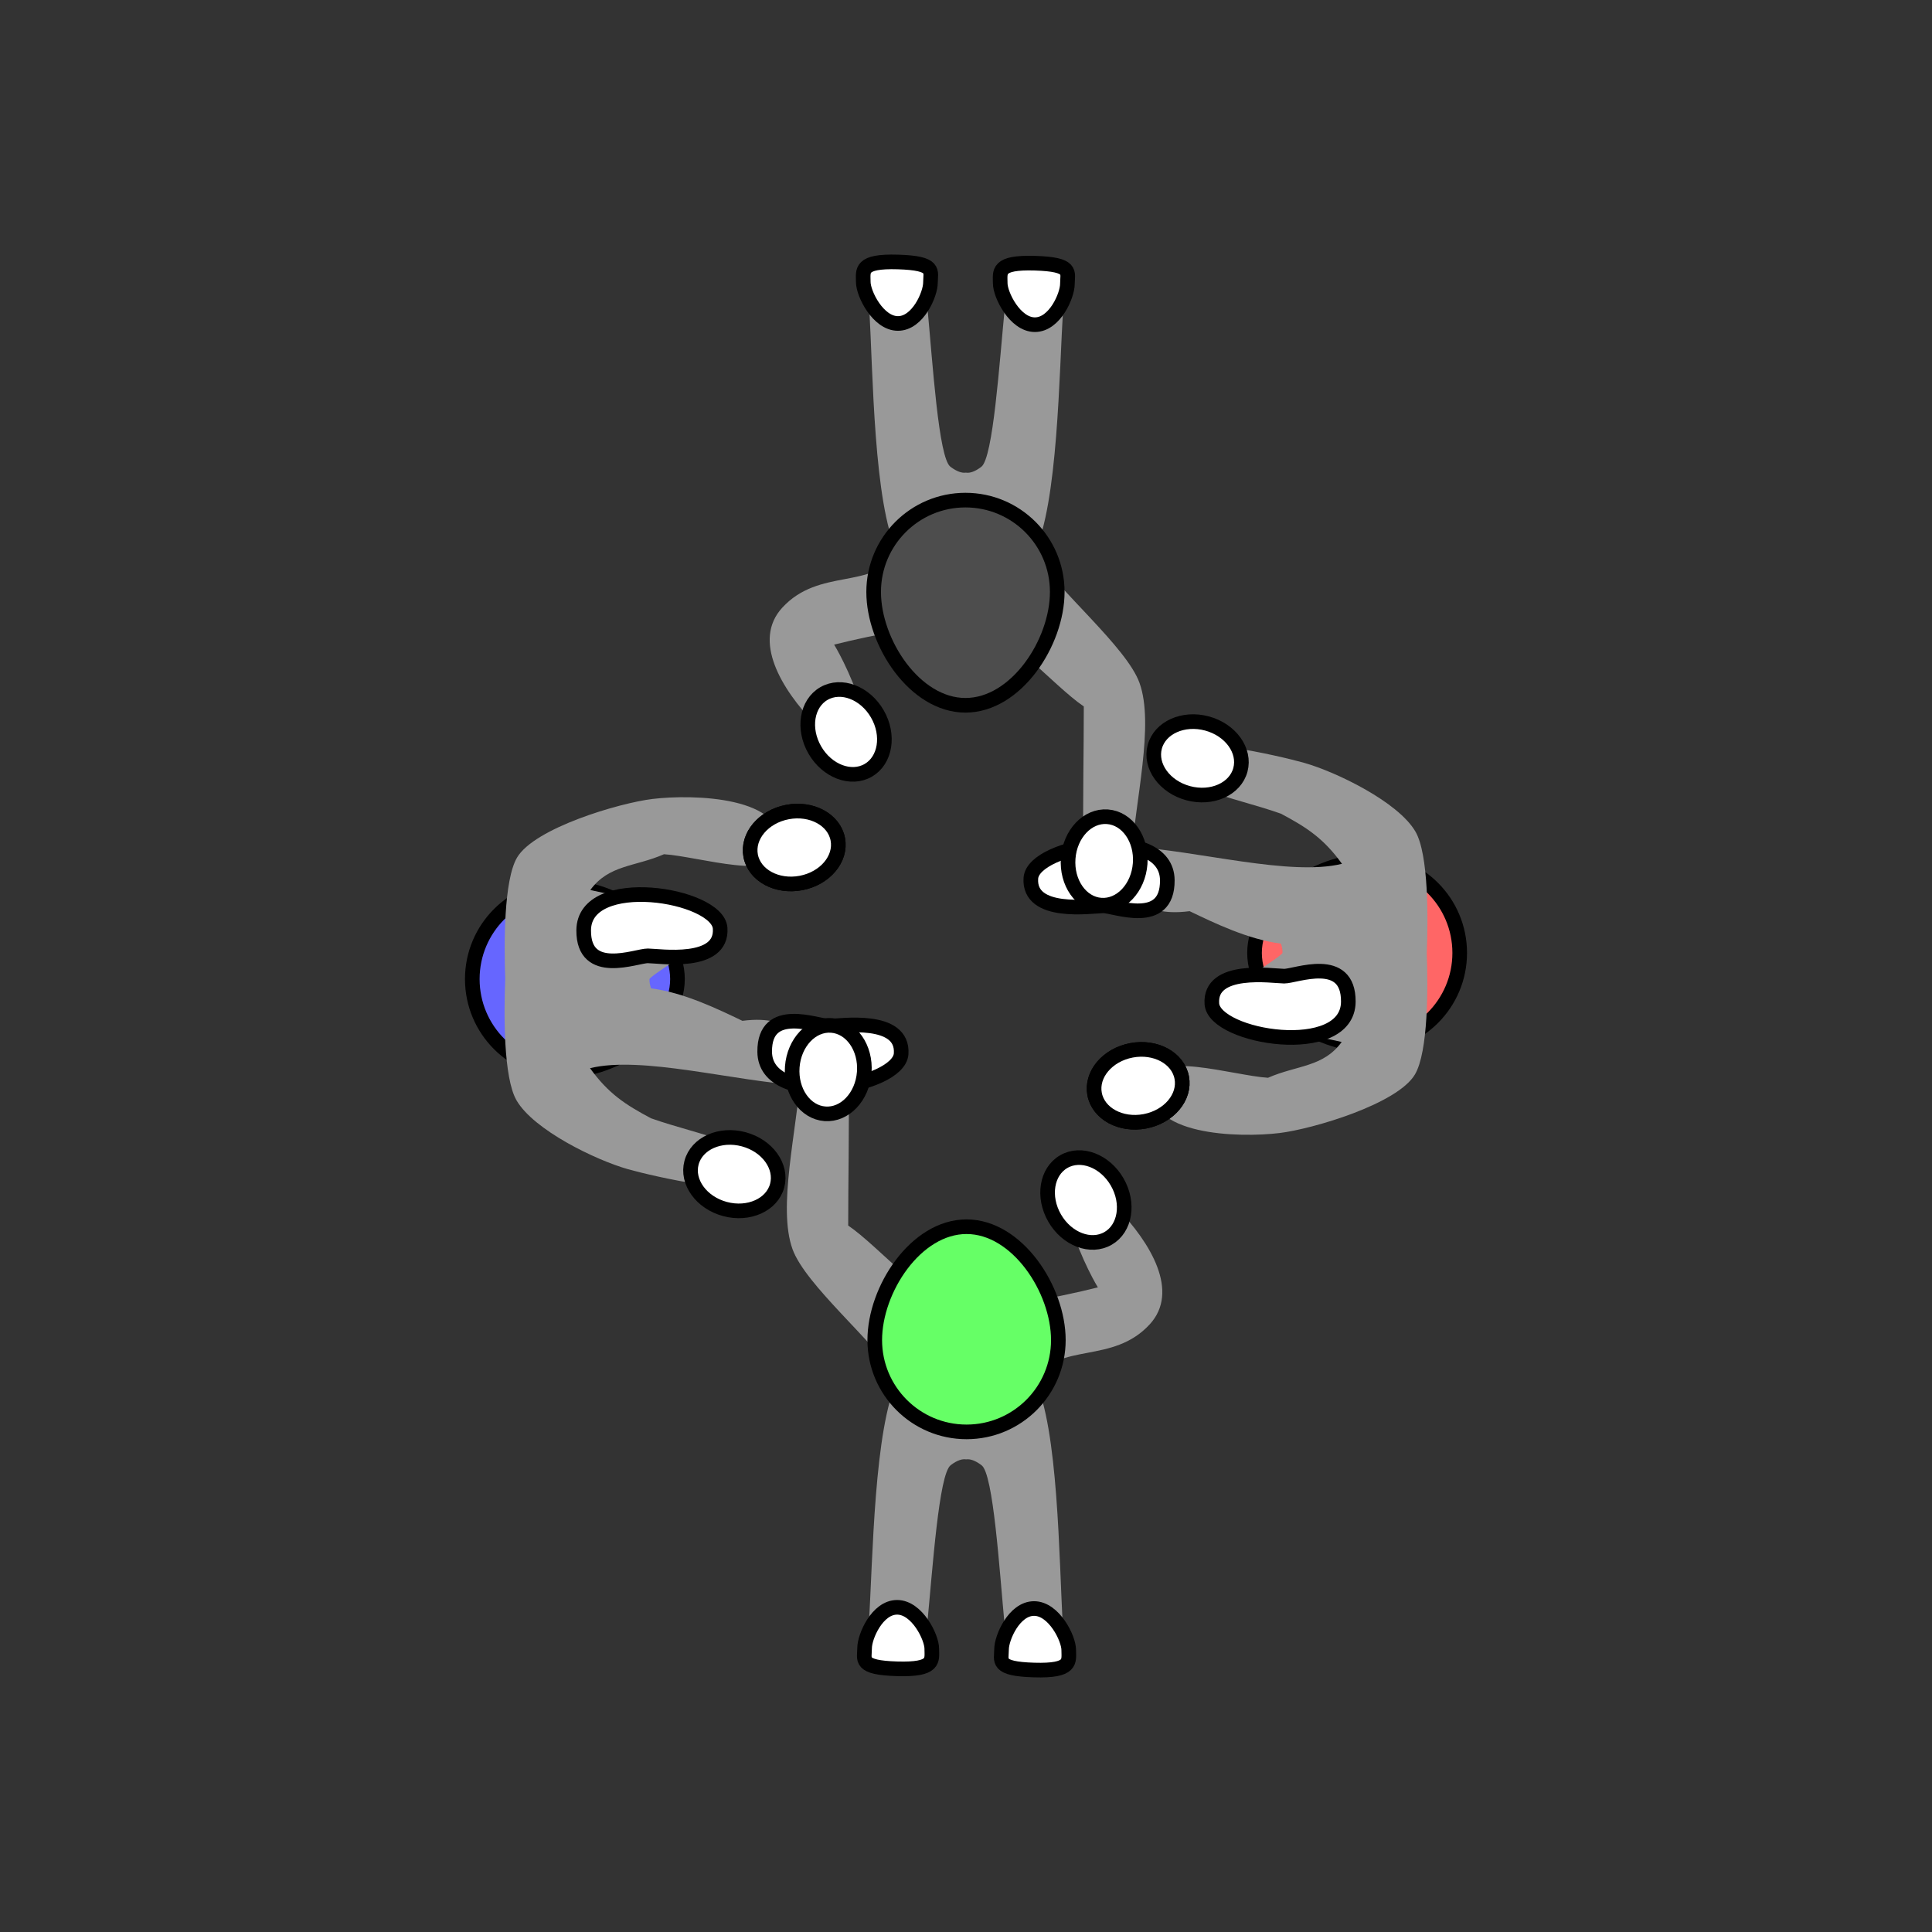<?xml version="1.0" encoding="UTF-8" standalone="no"?>
<!-- Created with Inkscape (http://www.inkscape.org/) -->

<svg
   width="35mm"
   height="35mm"
   viewBox="0 0 35 35"
   version="1.1"
   id="svg1"
   xml:space="preserve"
   inkscape:version="1.4 (e7c3feb100, 2024-10-09)"
   sodipodi:docname="17_x1.svg"
   xmlns:inkscape="http://www.inkscape.org/namespaces/inkscape"
   xmlns:sodipodi="http://sodipodi.sourceforge.net/DTD/sodipodi-0.dtd"
   xmlns="http://www.w3.org/2000/svg"
   xmlns:svg="http://www.w3.org/2000/svg"><rect x="0" y="0" width="35" height="35" fill="#333333" stroke="none"/><sodipodi:namedview
     id="namedview1"
     pagecolor="#ffffff"
     bordercolor="#000000"
     borderopacity="0.25"
     inkscape:showpageshadow="2"
     inkscape:pageopacity="0.0"
     inkscape:pagecheckerboard="0"
     inkscape:deskcolor="#d1d1d1"
     inkscape:document-units="mm"
     inkscape:zoom="3.03832"
     inkscape:cx="102.85289"
     inkscape:cy="38.178994"
     inkscape:window-width="1916"
     inkscape:window-height="1023"
     inkscape:window-x="0"
     inkscape:window-y="0"
     inkscape:window-maximized="0"
     inkscape:current-layer="layer1"
     showgrid="false"><sodipodi:guide
       position="25.431,17.543"
       orientation="0,132.283"
       id="guide5"
       inkscape:locked="false" /><sodipodi:guide
       position="35,35"
       orientation="132.283,0"
       id="guide6"
       inkscape:locked="false" /><sodipodi:guide
       position="35,0"
       orientation="0,-132.283"
       id="guide7"
       inkscape:locked="false" /><sodipodi:guide
       position="17.504,35.914"
       orientation="-132.283,0"
       id="guide8"
       inkscape:locked="false" /></sodipodi:namedview><defs
     id="defs1"><inkscape:path-effect
       effect="mirror_symmetry"
       start_point="17.298,16.235"
       end_point="17.313,7.81"
       center_point="17.306,12.023"
       id="path-effect5"
       is_visible="true"
       lpeversion="1.2"
       lpesatellites=""
       mode="free"
       discard_orig_path="false"
       fuse_paths="true"
       oposite_fuse="false"
       split_items="false"
       split_open="false"
       link_styles="false" /><inkscape:path-effect
       effect="mirror_symmetry"
       start_point="17.298,16.235"
       end_point="17.313,7.81"
       center_point="17.306,12.023"
       id="path-effect5-7"
       is_visible="true"
       lpeversion="1.2"
       lpesatellites=""
       mode="free"
       discard_orig_path="false"
       fuse_paths="true"
       oposite_fuse="false"
       split_items="false"
       split_open="false"
       link_styles="false" /><inkscape:path-effect
       effect="mirror_symmetry"
       start_point="17.298,16.235"
       end_point="17.313,7.81"
       center_point="17.306,12.023"
       id="path-effect5-6"
       is_visible="true"
       lpeversion="1.2"
       lpesatellites=""
       mode="free"
       discard_orig_path="false"
       fuse_paths="true"
       oposite_fuse="false"
       split_items="false"
       split_open="false"
       link_styles="false" /><inkscape:path-effect
       effect="mirror_symmetry"
       start_point="17.298,16.235"
       end_point="17.313,7.81"
       center_point="17.306,12.023"
       id="path-effect5-3"
       is_visible="true"
       lpeversion="1.2"
       lpesatellites=""
       mode="free"
       discard_orig_path="false"
       fuse_paths="true"
       oposite_fuse="false"
       split_items="false"
       split_open="false"
       link_styles="false" /><inkscape:path-effect
       effect="mirror_symmetry"
       start_point="17.298,16.235"
       end_point="17.313,7.81"
       center_point="17.306,12.023"
       id="path-effect5-66"
       is_visible="true"
       lpeversion="1.2"
       lpesatellites=""
       mode="free"
       discard_orig_path="false"
       fuse_paths="true"
       oposite_fuse="false"
       split_items="false"
       split_open="false"
       link_styles="false" /><inkscape:path-effect
       effect="mirror_symmetry"
       start_point="17.298,16.235"
       end_point="17.313,7.81"
       center_point="17.306,12.023"
       id="path-effect5-4"
       is_visible="true"
       lpeversion="1.2"
       lpesatellites=""
       mode="free"
       discard_orig_path="false"
       fuse_paths="true"
       oposite_fuse="false"
       split_items="false"
       split_open="false"
       link_styles="false" /><inkscape:path-effect
       effect="mirror_symmetry"
       start_point="17.298,16.235"
       end_point="17.313,7.81"
       center_point="17.306,12.023"
       id="path-effect5-4-7"
       is_visible="true"
       lpeversion="1.2"
       lpesatellites=""
       mode="free"
       discard_orig_path="false"
       fuse_paths="true"
       oposite_fuse="false"
       split_items="false"
       split_open="false"
       link_styles="false" /><inkscape:path-effect
       effect="mirror_symmetry"
       start_point="17.298,16.235"
       end_point="17.313,7.81"
       center_point="17.306,12.023"
       id="path-effect5-41"
       is_visible="true"
       lpeversion="1.2"
       lpesatellites=""
       mode="free"
       discard_orig_path="false"
       fuse_paths="true"
       oposite_fuse="false"
       split_items="false"
       split_open="false"
       link_styles="false" /><inkscape:path-effect
       effect="mirror_symmetry"
       start_point="17.298,16.235"
       end_point="17.313,7.81"
       center_point="17.306,12.023"
       id="path-effect5-4-0"
       is_visible="true"
       lpeversion="1.2"
       lpesatellites=""
       mode="free"
       discard_orig_path="false"
       fuse_paths="true"
       oposite_fuse="false"
       split_items="false"
       split_open="false"
       link_styles="false" /><inkscape:path-effect
       effect="mirror_symmetry"
       start_point="17.494,16.3"
       end_point="17.509,7.876"
       center_point="17.502,12.088"
       id="path-effect5-4-0-9"
       is_visible="true"
       lpeversion="1.2"
       lpesatellites=""
       mode="free"
       discard_orig_path="false"
       fuse_paths="true"
       oposite_fuse="false"
       split_items="false"
       split_open="false"
       link_styles="false" /><inkscape:path-effect
       effect="mirror_symmetry"
       start_point="17.298,16.235"
       end_point="17.313,7.81"
       center_point="17.306,12.023"
       id="path-effect5-4-0-0"
       is_visible="true"
       lpeversion="1.2"
       lpesatellites=""
       mode="free"
       discard_orig_path="false"
       fuse_paths="true"
       oposite_fuse="false"
       split_items="false"
       split_open="false"
       link_styles="false" /><inkscape:path-effect
       effect="mirror_symmetry"
       start_point="17.494,16.3"
       end_point="17.509,7.876"
       center_point="17.502,12.088"
       id="path-effect5-4-0-9-7"
       is_visible="true"
       lpeversion="1.2"
       lpesatellites=""
       mode="free"
       discard_orig_path="false"
       fuse_paths="true"
       oposite_fuse="false"
       split_items="false"
       split_open="false"
       link_styles="false" /><inkscape:path-effect
       effect="mirror_symmetry"
       start_point="17.494,16.3"
       end_point="17.509,7.876"
       center_point="17.502,12.088"
       id="path-effect5-4-0-9-3"
       is_visible="true"
       lpeversion="1.2"
       lpesatellites=""
       mode="free"
       discard_orig_path="false"
       fuse_paths="true"
       oposite_fuse="false"
       split_items="false"
       split_open="false"
       link_styles="false" /><inkscape:path-effect
       effect="mirror_symmetry"
       start_point="17.494,16.3"
       end_point="17.509,7.876"
       center_point="17.502,12.088"
       id="path-effect5-4-0-9-5"
       is_visible="true"
       lpeversion="1.2"
       lpesatellites=""
       mode="free"
       discard_orig_path="false"
       fuse_paths="true"
       oposite_fuse="false"
       split_items="false"
       split_open="false"
       link_styles="false" /><inkscape:path-effect
       effect="mirror_symmetry"
       start_point="17.298,16.235"
       end_point="17.313,7.81"
       center_point="17.306,12.023"
       id="path-effect5-4-6-1"
       is_visible="true"
       lpeversion="1.2"
       lpesatellites=""
       mode="free"
       discard_orig_path="false"
       fuse_paths="true"
       oposite_fuse="false"
       split_items="false"
       split_open="false"
       link_styles="false" /><inkscape:path-effect
       effect="mirror_symmetry"
       start_point="17.494,16.3"
       end_point="17.509,7.876"
       center_point="17.502,12.088"
       id="path-effect5-4-0-9-5-9"
       is_visible="true"
       lpeversion="1.2"
       lpesatellites=""
       mode="free"
       discard_orig_path="false"
       fuse_paths="true"
       oposite_fuse="false"
       split_items="false"
       split_open="false"
       link_styles="false" /></defs><g
     inkscape:label="Layer 1"
     inkscape:groupmode="layer"
     id="layer1"><ellipse
       style="fill:#ffffff;fill-opacity:1;stroke:#000000;stroke-width:0.265;stroke-dasharray:none;stroke-opacity:1"
       id="path1-7-2-9-9-5"
       cx="-19.865"
       cy="4.451"
       rx="0.654"
       ry="0.803"
       transform="rotate(-105)" /><path
       id="path1-3-0-4-12"
       style="fill:#6666ff;fill-opacity:1;stroke:#000000;stroke-width:0.265"
       d="m 10.219,19.4 c 0.918,0 2.054,-0.744 2.054,-1.663 10e-7,-0.918 -1.136,-1.663 -2.054,-1.663 -0.918,2e-6 -1.663,0.744 -1.663,1.663 -10e-7,0.918 0.744,1.663 1.663,1.663 z"
       sodipodi:nodetypes="zzzzz" /><path
       style="fill:#999999;fill-opacity:1;stroke:none;stroke-width:0.265;stroke-dasharray:none;stroke-opacity:1"
       d="m 10.694,16.124 c 0.333,-0.46 0.811,-0.419 1.335,-0.649 0.633,0.039 2.112,0.522 2.096,-0.111 0.144,-0.939 -1.571,-0.979 -2.305,-0.89 -0.601,0.073 -2.139,0.526 -2.454,1.063 -0.241,0.412 -0.236,1.574 -0.213,2.197 -0.025,0.624 -0.035,1.788 0.205,2.201 0.313,0.538 1.435,1.081 2.018,1.246 0.433,0.122 2.357,0.575 2.369,0.15 0.019,-0.633 -1.029,-0.746 -1.951,-1.072 -0.461,-0.245 -0.774,-0.447 -1.105,-0.908 0.945,-0.23 2.597,0.237 3.85,0.314 0.359,0.022 0.424,-1.02 0.066,-1.055 -0.515,-0.05 -0.627,-0.184 -1.156,-0.117 -0.453,-0.217 -1.061,-0.512 -1.654,-0.588 -0.022,-0.059 -0.03,-0.115 -0.029,-0.166 -8.8e-5,-0.051 0.794,-0.538 0.816,-0.597 0.121,-0.61 -0.891,-0.804 -1.887,-1.018 z"
       id="path4-6-3-2-0-9"
       sodipodi:nodetypes="cccscccssscsscccccc" /><ellipse
       style="fill:#ffffff;fill-opacity:1;stroke:#000000;stroke-width:0.265;stroke-dasharray:none;stroke-opacity:1"
       id="path1-7-2-9-9-1-3-3"
       cx="17.098"
       cy="18.356"
       rx="0.654"
       ry="0.803"
       transform="matrix(-0.259,0.966,0.966,0.259,0,0)" /><path
       id="path1-7-1-1-4-1-9"
       style="fill:#ffffff;stroke:#000000;stroke-width:0.265;stroke-dasharray:none"
       d="m 13.046,16.814 c 0.048,0.683 -1.103,0.504 -1.31,0.502 -0.207,-0.002 -1.168,0.396 -1.162,-0.463 0.007,-1.043 2.428,-0.653 2.472,-0.038 z"
       sodipodi:nodetypes="sszs" /><path
       id="path1-7-1-1-4-5-9-4"
       style="fill:#ffffff;stroke:#000000;stroke-width:0.265;stroke-dasharray:none"
       d="m 16.325,19.092 c 0.048,-0.683 -1.103,-0.504 -1.31,-0.502 -0.207,0.002 -1.168,-0.396 -1.162,0.463 0.007,1.043 2.428,0.653 2.472,0.038 z"
       sodipodi:nodetypes="sszs" /><ellipse
       style="fill:#ffffff;fill-opacity:1;stroke:#000000;stroke-width:0.265;stroke-dasharray:none;stroke-opacity:1"
       id="path1-7-2-9-9-1-3-9-5"
       cx="-17.753"
       cy="-11.278"
       rx="0.654"
       ry="0.803"
       transform="matrix(-0.186,-0.983,-0.983,0.186,0,0)" /><ellipse
       style="fill:#ffffff;fill-opacity:1;stroke:#000000;stroke-width:0.265;stroke-dasharray:none;stroke-opacity:1"
       id="path1-7-2-9-9-1-3-9-5-1"
       cx="17.753"
       cy="11.278"
       rx="0.654"
       ry="0.803"
       transform="matrix(0.186,0.983,0.983,-0.186,0,0)" /><path
       style="fill:#999999;fill-opacity:1;stroke:none;stroke-width:0.265;stroke-dasharray:none;stroke-opacity:1"
       d="m 18.747,29.73 c 0.262,0.004 0.518,-0.082 0.508,-0.262 -0.072,-1.252 -0.081,-3.577 -0.51,-4.482 0.438,-0.679 1.414,-0.264 2.084,-0.995 0.545,-0.594 0.016,-1.476 -0.597,-2.11 -0.262,-0.271 -0.978,-0.143 -0.845,0.29 0.204,0.667 0.502,1.151 0.502,1.151 -0.768,0.194 -1.719,0.351 -2.382,0.474 -0.662,-0.125 -1.591,-1.222 -2.141,-1.594 -10e-7,-0.827 0.019,-1.594 0.009,-2.718 -0.446,-0.081 -0.498,-0.135 -0.867,-0.055 -0.072,1.068 -0.424,2.442 -0.151,3.2 0.233,0.647 1.473,1.67 1.908,2.35 -0.432,0.904 -0.45,3.23 -0.527,4.482 -0.022,0.359 1.022,0.346 1.057,-0.012 0.101,-1.03 0.213,-2.744 0.428,-2.906 0.121,-0.092 0.211,-0.116 0.279,-0.105 0.068,-0.01 0.16,0.015 0.281,0.107 0.214,0.163 0.321,1.876 0.418,2.906 0.017,0.179 0.285,0.273 0.547,0.277 z"
       id="path4-6-1"
       sodipodi:nodetypes="cscssscccccscccscssc" /><path
       id="path1-3-1"
       style="fill:#66ff66;fill-opacity:1;stroke:#000000;stroke-width:0.265"
       d="m 15.847,24.277 c 0,-0.918 0.744,-2.054 1.663,-2.054 0.918,1e-6 1.663,1.136 1.663,2.054 1e-6,0.918 -0.744,1.663 -1.663,1.663 -0.918,0 -1.663,-0.744 -1.663,-1.663 z"
       sodipodi:nodetypes="zzzzz" /><path
       id="path1-7-1-1-0"
       style="fill:#ffffff;stroke:#000000;stroke-width:0.265;stroke-dasharray:none"
       d="m 18.144,29.878 c -1e-6,-0.207 0.228,-0.738 0.589,-0.738 0.361,-1e-6 0.628,0.542 0.628,0.749 0,0.207 0.07,0.386 -0.628,0.365 -0.698,-0.021 -0.589,-0.168 -0.589,-0.375 z"
       sodipodi:nodetypes="ssszs" /><path
       id="path1-7-1-9-7-3"
       style="fill:#ffffff;stroke:#000000;stroke-width:0.265;stroke-dasharray:none"
       d="m 15.663,29.856 c 0,-0.207 0.228,-0.738 0.589,-0.738 0.361,1e-6 0.628,0.542 0.628,0.749 2e-6,0.207 0.07,0.386 -0.628,0.365 -0.698,-0.021 -0.589,-0.168 -0.589,-0.375 z"
       sodipodi:nodetypes="ssszs" /><ellipse
       style="fill:#ffffff;fill-opacity:1;stroke:#000000;stroke-width:0.265;stroke-dasharray:none;stroke-opacity:1"
       id="path1-7-2-9-9-1-3-1"
       cx="6.167"
       cy="28.663"
       rx="0.654"
       ry="0.803"
       transform="rotate(-30)" /><ellipse
       style="fill:#ffffff;fill-opacity:1;stroke:#000000;stroke-width:0.265;stroke-dasharray:none;stroke-opacity:1"
       id="path1-7-2-9-9-1-3-9-8"
       cx="16.402"
       cy="-18.218"
       rx="0.654"
       ry="0.803"
       transform="matrix(0.997,0.074,0.074,-0.997,0,0)" /><ellipse
       style="fill:#ffffff;fill-opacity:1;stroke:#000000;stroke-width:0.265;stroke-dasharray:none;stroke-opacity:1"
       id="path1-7-2-9-9-5-1"
       cx="23.001"
       cy="-20.298"
       rx="0.654"
       ry="0.803"
       transform="rotate(75)" /><path
       id="path1-3-0-4-12-1"
       style="fill:#ff6666;fill-opacity:1;stroke:#000000;stroke-width:0.265"
       d="m 24.781,15.6 c -0.918,0 -2.054,0.744 -2.054,1.663 -1e-6,0.918 1.136,1.663 2.054,1.663 0.918,-2e-6 1.663,-0.744 1.663,-1.663 1e-6,-0.918 -0.744,-1.663 -1.663,-1.663 z"
       sodipodi:nodetypes="zzzzz" /><path
       style="fill:#999999;fill-opacity:1;stroke:none;stroke-width:0.265;stroke-dasharray:none;stroke-opacity:1"
       d="m 24.306,18.876 c -0.333,0.46 -0.811,0.419 -1.335,0.649 -0.633,-0.039 -2.112,-0.522 -2.096,0.111 -0.144,0.939 1.571,0.979 2.305,0.89 0.601,-0.073 2.139,-0.526 2.454,-1.063 0.241,-0.412 0.236,-1.574 0.213,-2.197 0.025,-0.624 0.035,-1.788 -0.205,-2.201 -0.313,-0.538 -1.435,-1.081 -2.018,-1.246 -0.433,-0.122 -2.357,-0.575 -2.369,-0.15 -0.019,0.633 1.029,0.746 1.951,1.072 0.461,0.245 0.774,0.447 1.105,0.908 -0.945,0.23 -2.597,-0.237 -3.85,-0.314 -0.359,-0.022 -0.424,1.02 -0.066,1.055 0.515,0.05 0.627,0.184 1.156,0.117 0.453,0.217 1.061,0.512 1.654,0.588 0.022,0.059 0.03,0.115 0.029,0.166 8.8e-5,0.051 -0.794,0.538 -0.816,0.597 -0.121,0.61 0.891,0.804 1.887,1.018 z"
       id="path4-6-3-2-0-9-9"
       sodipodi:nodetypes="cccscccssscsscccccc" /><ellipse
       style="fill:#ffffff;fill-opacity:1;stroke:#000000;stroke-width:0.265;stroke-dasharray:none;stroke-opacity:1"
       id="path1-7-2-9-9-1-3-3-0"
       cx="-7.65"
       cy="-24.51"
       rx="0.654"
       ry="0.803"
       transform="matrix(0.259,-0.966,-0.966,-0.259,0,0)" /><path
       id="path1-7-1-1-4-1-9-5"
       style="fill:#ffffff;stroke:#000000;stroke-width:0.265;stroke-dasharray:none"
       d="m 21.954,18.186 c -0.048,-0.683 1.103,-0.504 1.31,-0.502 0.207,0.002 1.168,-0.396 1.162,0.463 -0.007,1.043 -2.428,0.653 -2.472,0.038 z"
       sodipodi:nodetypes="sszs" /><path
       id="path1-7-1-1-4-5-9-4-6"
       style="fill:#ffffff;stroke:#000000;stroke-width:0.265;stroke-dasharray:none"
       d="m 18.675,15.908 c -0.048,0.683 1.103,0.504 1.31,0.502 0.207,-0.002 1.168,0.396 1.162,-0.463 -0.007,-1.043 -2.428,-0.653 -2.472,-0.038 z"
       sodipodi:nodetypes="sszs" /><ellipse
       style="fill:#ffffff;fill-opacity:1;stroke:#000000;stroke-width:0.265;stroke-dasharray:none;stroke-opacity:1"
       id="path1-7-2-9-9-1-3-9-5-7"
       cx="23.151"
       cy="16.595"
       rx="0.654"
       ry="0.803"
       transform="matrix(0.186,0.983,0.983,-0.186,0,0)" /><ellipse
       style="fill:#ffffff;fill-opacity:1;stroke:#000000;stroke-width:0.265;stroke-dasharray:none;stroke-opacity:1"
       id="path1-7-2-9-9-1-3-9-5-1-7"
       cx="-23.151"
       cy="-16.595"
       rx="0.654"
       ry="0.803"
       transform="matrix(-0.186,-0.983,-0.983,0.186,0,0)" /><path
       style="fill:#999999;fill-opacity:1;stroke:none;stroke-width:0.265;stroke-dasharray:none;stroke-opacity:1"
       d="m 16.253,5.27 c -0.262,-0.004 -0.518,0.082 -0.508,0.262 0.072,1.252 0.081,3.577 0.51,4.482 -0.438,0.679 -1.414,0.264 -2.084,0.995 -0.545,0.594 -0.016,1.476 0.597,2.11 0.262,0.271 0.978,0.143 0.845,-0.29 -0.204,-0.667 -0.502,-1.151 -0.502,-1.151 0.768,-0.194 1.719,-0.351 2.382,-0.474 0.662,0.125 1.591,1.222 2.141,1.594 1e-6,0.827 -0.019,1.594 -0.009,2.718 0.446,0.081 0.498,0.135 0.867,0.055 0.072,-1.068 0.424,-2.442 0.151,-3.2 -0.233,-0.647 -1.473,-1.67 -1.908,-2.35 0.432,-0.904 0.45,-3.23 0.527,-4.482 0.022,-0.359 -1.022,-0.346 -1.057,0.012 -0.101,1.03 -0.213,2.744 -0.428,2.906 -0.121,0.092 -0.211,0.116 -0.279,0.105 -0.068,0.01 -0.16,-0.015 -0.281,-0.107 -0.214,-0.163 -0.321,-1.876 -0.418,-2.906 -0.017,-0.179 -0.285,-0.273 -0.547,-0.277 z"
       id="path4-6-1-4"
       sodipodi:nodetypes="cscssscccccscccscssc" /><path
       id="path1-3-1-0"
       style="fill:#4d4d4d;fill-opacity:1;stroke:#000000;stroke-width:0.265"
       d="m 19.153,10.723 c 0,0.918 -0.744,2.054 -1.663,2.054 -0.918,-1e-6 -1.663,-1.136 -1.663,-2.054 -10e-7,-0.918 0.744,-1.663 1.663,-1.663 0.918,0 1.663,0.744 1.663,1.663 z"
       sodipodi:nodetypes="zzzzz" /><path
       id="path1-7-1-1-0-6"
       style="fill:#ffffff;stroke:#000000;stroke-width:0.265;stroke-dasharray:none"
       d="m 16.856,5.122 c 1e-6,0.207 -0.228,0.738 -0.589,0.738 -0.361,0 -0.628,-0.542 -0.628,-0.749 0,-0.207 -0.07,-0.386 0.628,-0.365 0.698,0.021 0.589,0.168 0.589,0.375 z"
       sodipodi:nodetypes="ssszs" /><path
       id="path1-7-1-9-7-3-4"
       style="fill:#ffffff;stroke:#000000;stroke-width:0.265;stroke-dasharray:none"
       d="m 19.337,5.144 c 0,0.207 -0.228,0.738 -0.589,0.738 -0.361,-1e-6 -0.628,-0.542 -0.628,-0.749 -2e-6,-0.207 -0.07,-0.386 0.628,-0.365 0.698,0.021 0.589,0.168 0.589,0.375 z"
       sodipodi:nodetypes="ssszs" /><ellipse
       style="fill:#ffffff;fill-opacity:1;stroke:#000000;stroke-width:0.265;stroke-dasharray:none;stroke-opacity:1"
       id="path1-7-2-9-9-1-3-1-7"
       cx="-6.644"
       cy="-19.147"
       rx="0.654"
       ry="0.803"
       transform="rotate(150)" /><ellipse
       style="fill:#ffffff;fill-opacity:1;stroke:#000000;stroke-width:0.265;stroke-dasharray:none;stroke-opacity:1"
       id="path1-7-2-9-9-1-3-9-8-4"
       cx="-21.108"
       cy="14.077"
       rx="0.654"
       ry="0.803"
       transform="matrix(-0.997,-0.074,-0.074,0.997,0,0)" /></g></svg>
